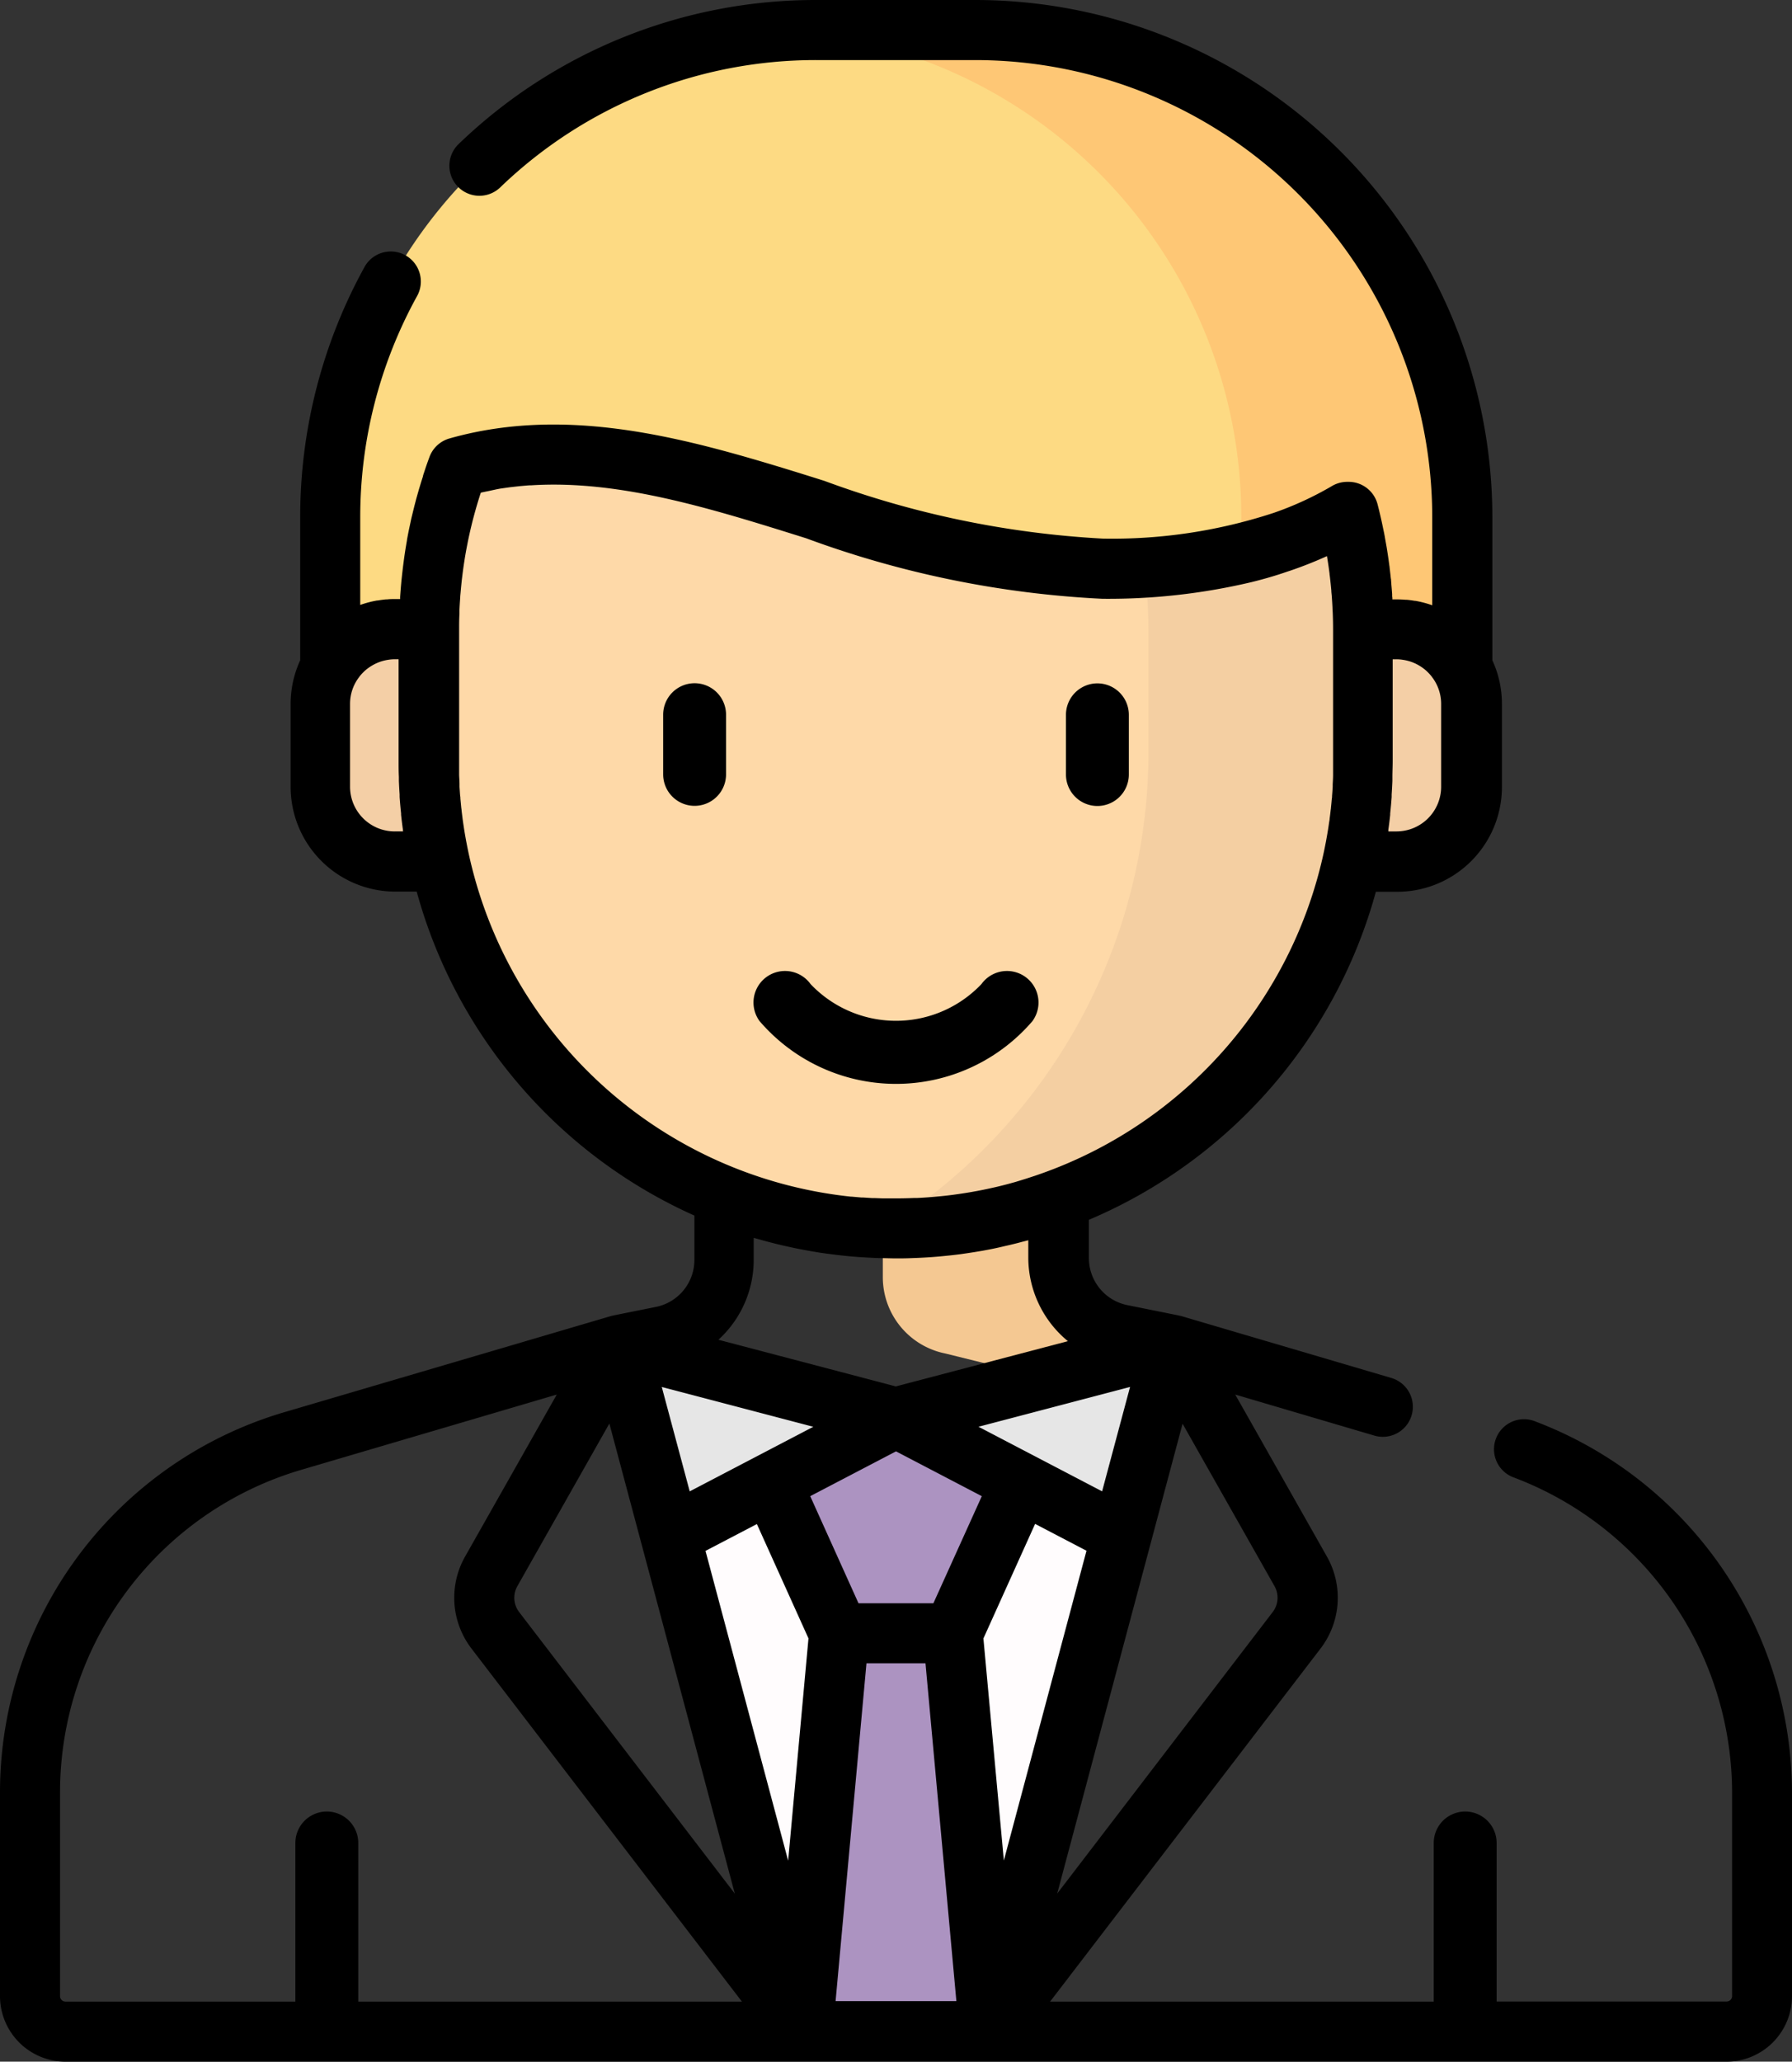 <svg xmlns="http://www.w3.org/2000/svg" id="prefix__groom_1_" width="51.301" height="58.987" data-name="groom (1)" viewBox="0 0 51.301 58.987">
    <rect x="0" y="0" width="51.301" height="58.987" fill="#333333" stroke="none"/>
    <defs>
        <style>
            .prefix__cls-3{fill:#ac93c1}.prefix__cls-4{fill:#e6e6e6}.prefix__cls-5{fill:#f4cfa6}
        </style>
    </defs>
    <path id="prefix__Path_11632" d="M252.719 294.109v2.657a2.228 2.228 0 0 0 1.789 2.184l6.507 1.61v-1.86l-1.466-.295a2.228 2.228 0 0 1-1.789-2.184v-2.113z" data-name="Path 11632" transform="translate(-227.446 -260.225)" style="fill:#f4c892"/>
    <path id="prefix__Path_11635" d="M192.529 353.617h5.34l5.247-19.652-7.917 2.08-7.917-2.08z" data-name="Path 11635" transform="translate(-169.548 -295.489)" style="fill:#fffcfd"/>
    <path id="prefix__Path_11636" d="M228.557 352.019l-3.573 1.865 1.945 4.308h3.257l1.945-4.308z" class="prefix__cls-3" data-name="Path 11636" transform="translate(-202.906 -311.463)"/>
    <path id="prefix__Path_11637" d="M238.162 416.979h-5.34l1.042-11.383h3.257z" class="prefix__cls-3" data-name="Path 11637" transform="translate(-209.841 -358.867)"/>
    <g id="prefix__Group_6969" data-name="Group 6969" transform="translate(17.734 38.476)">
        <path id="prefix__Path_11640" d="M188.738 339.417l6.461-3.372-7.917-2.08z" class="prefix__cls-4" data-name="Path 11640" transform="translate(-187.282 -333.965)"/>
        <path id="prefix__Path_11641" d="M263.916 333.965l-7.916 2.08 6.461 3.372z" class="prefix__cls-4" data-name="Path 11641" transform="translate(-248.082 -333.965)"/>
    </g>
    <g id="prefix__Group_6970" data-name="Group 6970" transform="translate(9.166 18.003)">
        <path id="prefix__Path_11642" d="M362.932 162.911h-2.291v-6.644h2.291a2.138 2.138 0 0 1 2.138 2.138v2.369a2.138 2.138 0 0 1-2.138 2.137z" class="prefix__cls-5" data-name="Path 11642" transform="translate(-332.101 -156.267)"/>
        <path id="prefix__Path_11643" d="M115.054 162.911h2.291v-6.644h-2.291a2.138 2.138 0 0 0-2.138 2.138v2.369a2.138 2.138 0 0 0 2.138 2.137z" class="prefix__cls-5" data-name="Path 11643" transform="translate(-112.916 -156.267)"/>
    </g>
    <path id="prefix__Path_11644" d="M153.268 70.742a13.377 13.377 0 0 1-13.377-13.377v-3.759a13.377 13.377 0 0 1 13.377-13.377 13.377 13.377 0 0 1 13.377 13.377v3.759a13.377 13.377 0 0 1-13.377 13.377z" data-name="Path 11644" transform="translate(-127.617 -35.594)" style="fill:#fed9a8"/>
    <path id="prefix__Path_11645" d="M232.39 40.228a13.413 13.413 0 0 0-3.074.356 13.382 13.382 0 0 1 10.3 13.021v3.759a16.088 16.088 0 0 1-7.56 13.372h.332a13.377 13.377 0 0 0 13.377-13.377V53.6a13.377 13.377 0 0 0-13.375-13.372z" data-name="Path 11645" transform="translate(-206.739 -35.593)" style="fill:#f4cfa2"/>
    <path id="prefix__Path_11646" d="M133.778 7.46h-4.552a13.935 13.935 0 0 0-13.935 13.935v4.3a2.136 2.136 0 0 1 1.864-1.093h.97a13.348 13.348 0 0 1 .826-4.629c5.915-1.676 11.927 2.9 18.464 2.9a13.5 13.5 0 0 0 7-1.624h.035a13.4 13.4 0 0 1 .427 3.356h.97a2.136 2.136 0 0 1 1.864 1.093v-4.3A13.934 13.934 0 0 0 133.778 7.46z" data-name="Path 11646" transform="translate(-105.851 -6.601)" style="fill:#fdda83"/>
    <path id="prefix__Path_11647" d="M233.984 7.46h-4.552c-.3 0-.593.01-.887.029a13.935 13.935 0 0 1 13.048 13.906v1.046a10.882 10.882 0 0 0 3.03-1.192h.035a13.4 13.4 0 0 1 .427 3.356h.97a2.136 2.136 0 0 1 1.864 1.093v-4.3A13.935 13.935 0 0 0 233.984 7.46z" data-name="Path 11647" transform="translate(-206.057 -6.601)" style="fill:#fec775"/>
    <path id="prefix__Path_11648" d="M199.029 169.673a.9.9 0 0 0-.9.9v1.708a.9.9 0 1 0 1.8 0v-1.708a.9.9 0 0 0-.9-.9z" data-name="Path 11648" transform="translate(-179.144 -150.125)"/>
    <path id="prefix__Path_11649" d="M299.115 173.185a.9.9 0 0 0 .9-.9v-1.708a.9.9 0 0 0-1.8 0v1.708a.9.9 0 0 0 .9.9z" data-name="Path 11649" transform="translate(-267.699 -150.125)"/>
    <path id="prefix__Path_11650" d="M228.577 242.564a.9.9 0 1 0-1.464-1.054 3.372 3.372 0 0 1-4.891 0 .9.9 0 1 0-1.464 1.054 5.145 5.145 0 0 0 7.82 0z" data-name="Path 11650" transform="translate(-199.017 -213.354)"/>
    <path id="prefix__Path_11651" d="M77.308 40.669a.859.859 0 1 0-.6 1.609 9.66 9.66 0 0 1 6.233 9v5.831a.156.156 0 0 1-.156.156H76.2V52.73a.9.9 0 1 0-1.8 0v4.538H63.417l7.741-10.1a2.388 2.388 0 0 0 .183-2.634L68.717 39.9l3.983 1.174a.859.859 0 1 0 .485-1.649l-6.014-1.771-.025-.007h-.009l-.048-.012-1.466-.295A1.372 1.372 0 0 1 64.528 36v-1.1a14.3 14.3 0 0 0 8.215-9.385h.609a3 3 0 0 0 3-3v-2.374a2.978 2.978 0 0 0-.274-1.249v-4.1A14.811 14.811 0 0 0 61.282 0h-4.553a14.724 14.724 0 0 0-10.245 4.122.859.859 0 0 0 1.191 1.24 13.013 13.013 0 0 1 9.055-3.643h4.552a13.09 13.09 0 0 1 13.075 13.075v2.524a2.976 2.976 0 0 0-.481-.127h-.019q-.115-.02-.234-.031h-.033c-.079-.006-.158-.01-.238-.01h-.137c0-.029 0-.059-.006-.088v-.029V17q-.01-.141-.023-.282V16.7l-.008-.094c0-.017 0-.035-.006-.053q-.016-.153-.035-.306c0-.026-.006-.053-.01-.079q-.029-.227-.066-.453l-.007-.044-.005-.029-.05-.28v-.006l-.021-.109-.008-.037-.054-.258-.009-.041-.015-.068-.006-.026c-.03-.129-.06-.258-.094-.387a.857.857 0 0 0-.842-.644h-.035a.86.86 0 0 0-.429.12 9.3 9.3 0 0 1-1.665.767 14.814 14.814 0 0 1-4.9.737 27.163 27.163 0 0 1-7.964-1.651c-.7-.221-1.414-.443-2.128-.649-2.835-.819-5.728-1.381-8.607-.565a.86.86 0 0 0-.572.529c-.05.135-.1.274-.146.419-.013.039-.027.078-.039.118v.015l-.017.051c-.034.107-.067.215-.1.325l-.041.144-.022.077-.016.058-.052.2-.04.162-.049.2-.005.025-.024.114-.031.145c-.023.109-.044.218-.063.323v.012l-.016.091-.01.061c-.022.129-.042.264-.062.409l-.022.17q-.019.153-.036.31c-.006.059-.013.118-.018.178l-.007.08q-.014.161-.024.317v.062h-.137c-.08 0-.16 0-.238.01h-.033q-.118.011-.234.031h-.019a2.967 2.967 0 0 0-.481.127v-2.514a13.087 13.087 0 0 1 1.614-6.3.86.86 0 1 0-1.506-.829 14.812 14.812 0 0 0-1.827 7.127v4.1a2.978 2.978 0 0 0-.274 1.249v2.369a3 3 0 0 0 3 3h.609a14.3 14.3 0 0 0 7.95 9.269v1.271a1.372 1.372 0 0 1-1.1 1.342l-1.2.241-.048.012h-.009l-.025.007-9.362 2.754a11.337 11.337 0 0 0-8.135 10.875v5.831a1.877 1.877 0 0 0 1.875 1.875h47.551a1.877 1.877 0 0 0 1.875-1.875v-5.831a11.387 11.387 0 0 0-7.348-10.612zM73.1 23.742c.02-.142.038-.284.053-.428v-.039q.025-.235.042-.472v-.073q.013-.193.021-.387v-.115c0-.152.008-.3.008-.457v-2.908h.111a1.259 1.259 0 0 1 .156.011l.038.006c.042.006.083.015.123.025l.03.008a1.282 1.282 0 0 1 .29.123l.018.011a1.291 1.291 0 0 1 .117.079l.016.012a1.282 1.282 0 0 1 .223.226l.015.021a1.291 1.291 0 0 1 .086.131 1.269 1.269 0 0 1 .165.625v2.369a1.28 1.28 0 0 1-1.278 1.278H73.1v-.046zm-28.446.046a1.28 1.28 0 0 1-1.278-1.278v-2.369a1.259 1.259 0 0 1 .25-.756l.015-.021a1.277 1.277 0 0 1 .223-.226l.016-.012a1.276 1.276 0 0 1 .12-.08l.018-.011a1.282 1.282 0 0 1 .29-.123l.03-.008c.041-.01.082-.019.123-.025l.038-.006a1.261 1.261 0 0 1 .156-.011h.111v2.908c0 .153 0 .305.008.457v.115q.008.194.021.387v.073q.017.237.042.472v.039q.023.215.053.428c0 .015 0 .031.006.046h-.253zm22.552 16.94l2.635 4.653a.672.672 0 0 1-.051.741l-6.17 8.056 3.591-13.45zm-1.5-1.046l-.8 2.987-3.539-1.848zm-1.782-1.309l-4.923 1.294-5.08-1.335a3.091 3.091 0 0 0 1.011-2.282v-.634c.057.017.114.031.171.047l.02.006q.315.089.633.163l.042.01.291.064.131.026q.216.043.433.079l.2.033.224.031.238.03.195.022q.207.022.415.037l.131.008q.172.011.344.019l.138.005c.153 0 .306.008.46.008s.29 0 .435-.007l.138-.005q.151-.006.3-.015l.153-.01c.11-.008.22-.017.329-.028l.18-.018c.106-.011.211-.024.316-.037l.2-.029.207-.032.223-.037.171-.032q.232-.044.462-.1l.111-.025c.092-.021.183-.044.275-.067l.1-.027c.065-.017.13-.032.195-.05V36a3.1 3.1 0 0 0 1.136 2.374zM46.759 24.36l-.029-.142-.031-.16-.032-.18-.022-.131-.032-.212-.015-.108-.029-.235c0-.03-.007-.06-.01-.09l-.024-.251c0-.026 0-.053-.007-.079-.007-.086-.012-.173-.018-.259v-.074c0-.088-.008-.176-.011-.264v-.071-4.087-.014c0-.147 0-.293.009-.438v-.106c.005-.122.013-.243.022-.364 0-.052.008-.1.012-.157q.016-.183.036-.366l.017-.138c.015-.121.032-.242.051-.363l.013-.084q.032-.2.072-.4l.018-.093q.043-.208.092-.414l.016-.067c.031-.128.065-.255.1-.381l.035-.124c.037-.126.075-.252.116-.377l.012-.035c.073-.017.145-.031.218-.046l.061-.013.171-.037.1-.019.168-.024.113-.016.133-.015.149-.017.073-.006c.07-.006.139-.013.209-.017h.041c2.531-.161 5.145.658 7.881 1.516a28.45 28.45 0 0 0 8.478 1.73 17.836 17.836 0 0 0 4.269-.477l.028-.007q.178-.044.353-.093c.219-.061.432-.127.642-.2l.095-.031q.54-.185 1.041-.413l.006.036q.038.232.068.465c0 .028.006.055.009.083q.024.2.042.4c0 .046.007.092.011.138q.013.174.022.349c0 .048.005.1.007.143.006.159.01.317.01.476v4.173c0 .088-.006.176-.011.264v.074c-.005.087-.011.173-.018.259 0 .026 0 .053-.007.079-.007.084-.015.168-.024.251 0 .03-.007.06-.01.09q-.013.118-.029.235c0 .036-.01.072-.015.108-.01.071-.02.141-.032.212l-.022.131-.032.18-.031.16-.029.142a12.563 12.563 0 0 1-8.12 9.228l-.15.052-.248.081q-.162.051-.325.1l-.219.06c-.111.029-.221.057-.333.083l-.208.046c-.105.023-.21.044-.316.064l-.194.035q-.186.032-.373.058l-.136.019q-.221.029-.444.049l-.12.011c-.156.013-.312.024-.468.031h-.085c-.169.007-.338.011-.507.011h-.387l-.242-.009h-.069l-.25-.016h-.05l-.272-.024h-.025a12.547 12.547 0 0 1-10.958-9.878zm9.879 16.462L53.1 42.67l-.8-2.987zm-5.838-.093l3.591 13.45-6.174-8.056a.672.672 0 0 1-.051-.741l2.634-4.653zm-7.189 16.54V52.73a.9.9 0 1 0-1.8 0v4.538H35.23a.156.156 0 0 1-.156-.156v-5.831a9.618 9.618 0 0 1 6.9-9.226l7.32-2.155-2.624 4.634a2.389 2.389 0 0 0 .183 2.634l7.741 10.1H43.611zm12.307-4.033l-2.366-8.863 1.471-.768 1.477 3.271zm1.358 4.018l.884-9.664h1.69l.884 9.664zm2.8-11.383h-2.144l-1.382-3.064 2.456-1.282 2.456 1.282zm1.432 1.007l1.48-3.278 1.471.768-2.366 8.863z" data-name="Path 11651" transform="translate(-33.355)"/>
</svg>
